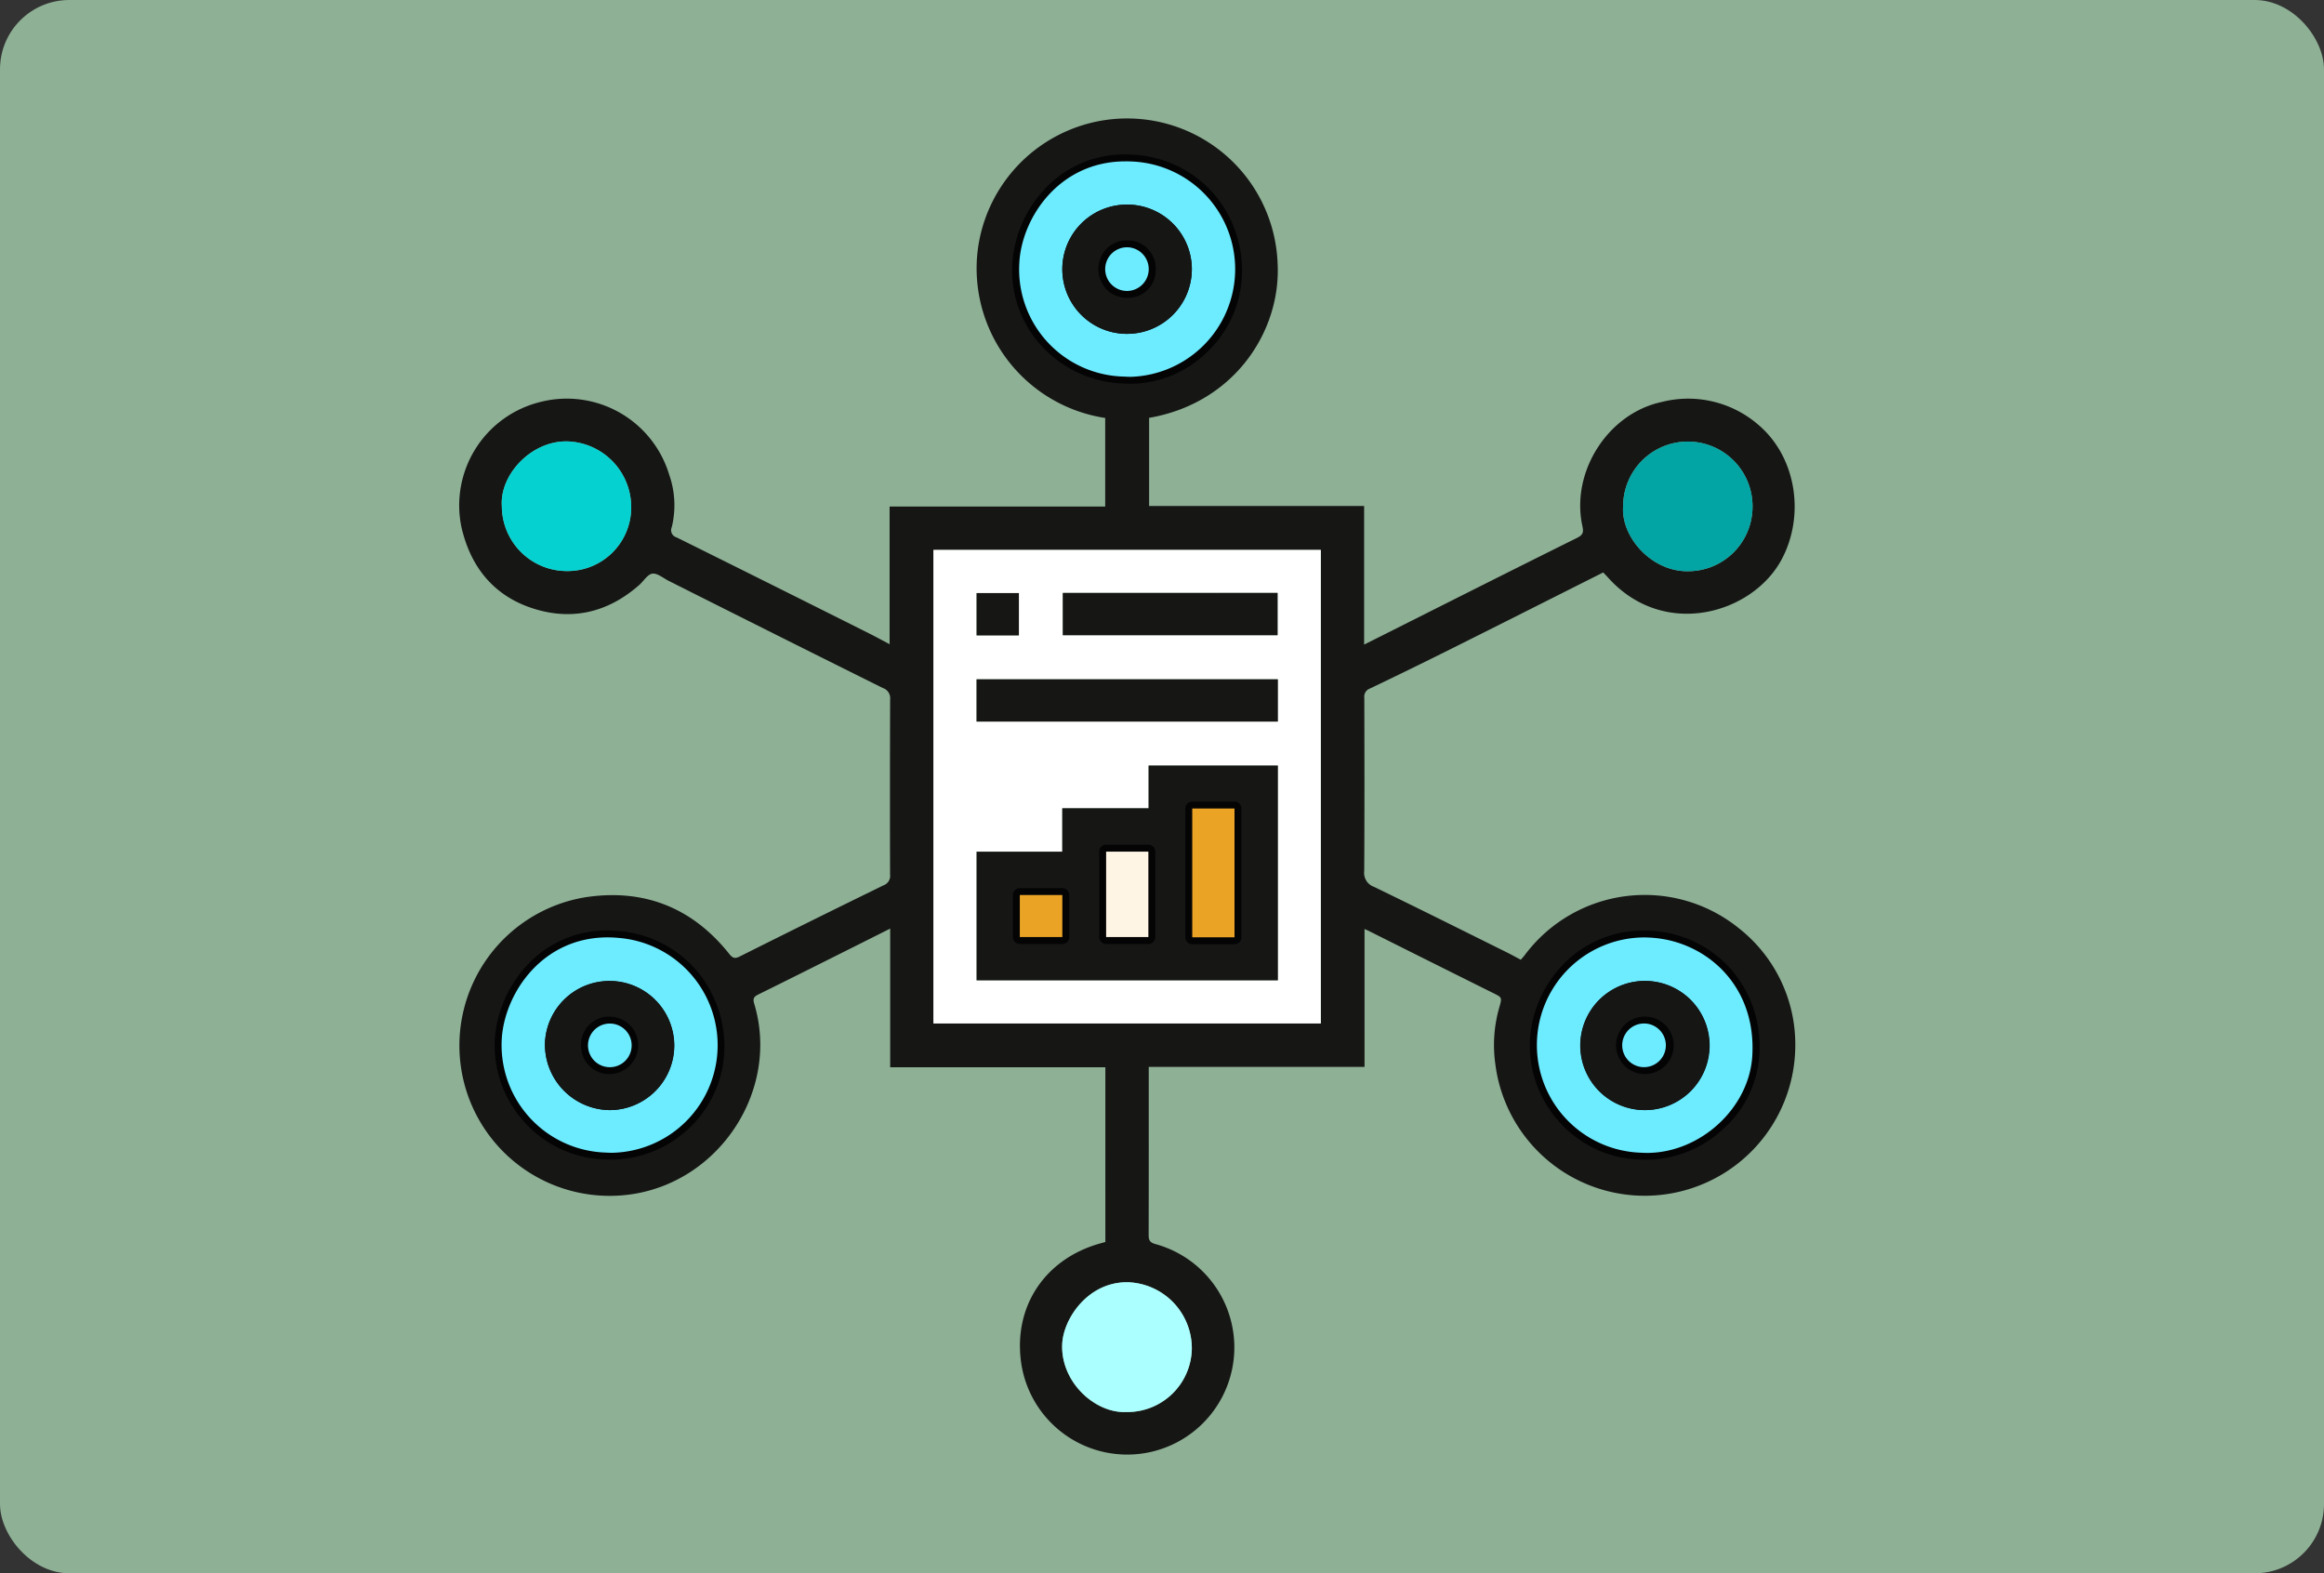 <svg xmlns="http://www.w3.org/2000/svg" xmlns:xlink="http://www.w3.org/1999/xlink" width="335.505" height="227.111" viewBox="0 0 335.505 227.111">
  <rect x="0" y="0" width="335.505" height="227.111" fill="#333333" stroke="none"/>
  <defs>
    <clipPath id="clip-path">
      <rect id="Rectangle_353553" data-name="Rectangle 353553" width="192.915" height="192.906" fill="none"/>
    </clipPath>
  </defs>
  <g id="Group_1072924" data-name="Group 1072924" transform="translate(-637.279 -6728.355)">
    <g id="Group_1017009" data-name="Group 1017009" transform="translate(637.279 6728.355)">
      <g id="Image_Place_Holder" data-name="Image Place Holder" transform="translate(0 0)">
        <rect id="Image_Place_Holder-2" data-name="Image Place Holder" width="335.505" height="227.111" rx="10" fill="#8eb095"/>
      </g>
      <g id="Group_1072657" data-name="Group 1072657" transform="translate(66.263 17.103)">
        <g id="Group_1003521" data-name="Group 1003521" transform="translate(0 0)" clip-path="url(#clip-path)">
          <path id="Path_715650" data-name="Path 715650" d="M130.728,136.909H99.576v1.151c0,7.685.009,15.369-.014,23.054,0,.78.138,1.148,1.013,1.38A15.467,15.467,0,1,1,81.1,179.176c-.926-7.928,3.628-14.548,11.353-16.751.279-.079.558-.156.859-.24V136.962H62.251V116.942c-1.473.739-2.785,1.4-4.1,2.058-4.979,2.491-9.952,4.995-14.946,7.456-.652.321-.8.611-.588,1.321,3.7,12.265-4.737,25.425-17.4,27.469a21.694,21.694,0,1,1-6.925-42.833c8.389-1.26,15.378,1.483,20.709,8.17.454.57.773.764,1.5.4q10.378-5.2,20.8-10.292a1.436,1.436,0,0,0,.932-1.546q-.033-12.645.01-25.291a1.547,1.547,0,0,0-1.059-1.64q-15.48-7.7-30.92-15.473c-.781-.392-1.621-1.13-2.346-1.036-.692.09-1.256,1.073-1.9,1.638-4.5,3.962-9.7,5.208-15.37,3.374C5.022,68.9,1.684,64.754.363,59.031a15.37,15.37,0,0,1,11.33-18.094A15.438,15.438,0,0,1,30.346,51.423a13.314,13.314,0,0,1,.373,7.56,1.077,1.077,0,0,0,.694,1.488Q45.29,67.356,59.137,74.3c.978.489,1.938,1.016,3.028,1.589V56.019H93.29V43.233a21.861,21.861,0,0,1-18.5-23.273,21.738,21.738,0,0,1,43.388.955c.513,9.646-6.124,20.154-18.549,22.3V55.937h31.04V75.947c.853-.427,1.557-.778,2.26-1.132,9.488-4.768,18.966-9.556,28.479-14.272.9-.444.957-.863.773-1.7-1.712-7.831,3.691-16.274,11.457-17.919a15.485,15.485,0,0,1,14.081,3.414c5.371,4.668,6.594,12.993,3.237,19.293-4.2,7.884-17.011,11.609-25.062,2.652-.235-.261-.481-.512-.707-.752-7.346,3.693-14.623,7.368-21.916,11.011q-5.865,2.93-11.78,5.756a1.234,1.234,0,0,0-.795,1.334c.019,8.333.036,16.666-.014,25a2.13,2.13,0,0,0,1.4,2.28c6.441,3.112,12.838,6.316,19.247,9.494.635.315,1.254.663,1.957,1.035.194-.225.391-.425.556-.649a21.616,21.616,0,0,1,30.969-3.864,21.318,21.318,0,0,1,8.1,17.169,21.737,21.737,0,0,1-43.309,2.329,19.609,19.609,0,0,1,.6-8.169c.4-1.4.372-1.374-.949-2.032q-8.911-4.435-17.812-8.894c-.193-.1-.392-.182-.714-.329Zm-62.235-6.274h55.922V62.285H68.493Zm27.6-93.374c7.963.544,15.471-6.07,15.917-14.307A15.565,15.565,0,0,0,97.127,6.211c-10.153-.535-15.81,7.9-16.225,14.478A15.477,15.477,0,0,0,96.094,37.261M170.641,149.3c7.961.517,15.6-6.1,16.067-13.979.594-10.015-6.443-16.29-14.06-17.018a15.54,15.54,0,1,0-2.008,31m-149.409-.018a15.525,15.525,0,0,0,1.847-30.986c-10.213-.973-16.225,7.238-16.875,14.175a15.515,15.515,0,0,0,15.029,16.811M6.186,55.966a9.39,9.39,0,0,0,9.393,9.365,9.188,9.188,0,0,0,9.282-9.024,9.507,9.507,0,0,0-9.24-9.692c-5.18-.1-9.764,4.8-9.436,9.35m161.876-.008c-.336,4.472,4.117,9.484,9.385,9.4a9.3,9.3,0,0,0,9.29-9.039,9.341,9.341,0,1,0-18.676-.357M96.383,186.729a9.308,9.308,0,0,0,9.409-9.017A9.55,9.55,0,0,0,96.68,168c-5.813-.169-9.44,5.222-9.6,8.936-.234,5.467,4.755,10.023,9.3,9.791" transform="translate(0 0)" fill="#161615"/>
          <path id="Path_715651" data-name="Path 715651" d="M206.011,187.338h55.922v68.351H206.011Zm49.722,31.123H237.072v6.165H224.61V230.9H212.242v18.569h43.491Zm0-12.451H212.236v6.1h43.494Zm-31.045-6.363h31.008v-6.107H224.685Zm-6.337-6.082H212.24v6.106h6.108Z" transform="translate(-137.518 -125.053)" fill="#fff"/>
          <path id="Path_715652" data-name="Path 715652" d="M258.371,49.212c-.317,0-.637-.011-.952-.032a16.193,16.193,0,0,1-11.494-5.163,15.553,15.553,0,0,1-4.161-11.937c.392-6.216,5.557-14.97,15.81-14.97.309,0,.626.008.94.025A16.106,16.106,0,0,1,269.758,22.4a16.456,16.456,0,0,1,4.111,12,15.98,15.98,0,0,1-15.5,14.81m-.717-24.86a8.77,8.77,0,0,0-6.123,14.972,8.663,8.663,0,0,0,6.068,2.683h.053a8.829,8.829,0,1,0,.08-17.655Z" transform="translate(-161.36 -11.421)" fill="#6debff"/>
          <path id="Path_715653" data-name="Path 715653" d="M256.572,16.607q.45,0,.913.024a15.551,15.551,0,0,1-.115,31.081c-.306,0-.611-.01-.918-.031A15.477,15.477,0,0,1,241.26,31.11c.4-6.376,5.733-14.5,15.312-14.5m.079,24.9a9.327,9.327,0,1,0,.085-18.652h-.084a9.328,9.328,0,0,0-.058,18.653h.056m-.079-25.895h0A15.621,15.621,0,0,0,244.737,20.8a17.4,17.4,0,0,0-4.473,10.251,16.041,16.041,0,0,0,4.295,12.309,16.725,16.725,0,0,0,11.857,5.322c.316.021.637.032.954.032a15.856,15.856,0,0,0,10.878-4.472,16.076,16.076,0,0,0,5.116-10.81,16.955,16.955,0,0,0-4.237-12.362,16.6,16.6,0,0,0-11.59-5.431c-.323-.017-.647-.026-.965-.026m.079,24.9H256.6a8.161,8.161,0,0,1-5.714-2.533,8.271,8.271,0,0,1,5.766-14.124h.074a8.33,8.33,0,1,1-.076,16.658" transform="translate(-160.357 -10.42)" fill="#040405"/>
          <path id="Path_715654" data-name="Path 715654" d="M482.891,386.181c-.3,0-.608-.01-.909-.03a15.7,15.7,0,0,1-11.418-5.307,15.986,15.986,0,0,1-4.049-11.988c.62-7.163,6.4-14.777,15.878-14.777.551,0,1.115.028,1.676.081,7.684.734,15.136,7,14.51,17.543a15.092,15.092,0,0,1-5.061,10.187,16,16,0,0,1-10.627,4.29m-.414-24.822a8.844,8.844,0,0,0-8.77,8.679,8.979,8.979,0,0,0,2.582,6.345A8.694,8.694,0,0,0,482.526,379a8.822,8.822,0,1,0-.035-17.644l-.014-.5Z" transform="translate(-311.373 -236.358)" fill="#6debff"/>
          <path id="Path_715655" data-name="Path 715655" d="M481.391,353.576q.8,0,1.629.078c7.617.728,14.654,7,14.059,17.018-.45,7.587-7.554,14.008-15.19,14.008q-.437,0-.877-.028a15.542,15.542,0,0,1,.379-31.075m.133,24.923h0a9.321,9.321,0,1,0-.035-18.641h-.014a9.321,9.321,0,0,0,.049,18.641m-.132-25.921h0a16.053,16.053,0,0,0-11.5,4.77,17.243,17.243,0,0,0-4.875,10.462,16.488,16.488,0,0,0,4.174,12.364,16.216,16.216,0,0,0,11.779,5.473c.3.019.614.029.921.029a16.506,16.506,0,0,0,10.964-4.421,15.589,15.589,0,0,0,5.222-10.525,16.97,16.97,0,0,0-4.207-12.72,16.578,16.578,0,0,0-10.753-5.349c-.577-.055-1.157-.083-1.723-.083m.132,25.921v-1a8.2,8.2,0,0,1-5.882-2.471,8.484,8.484,0,0,1-2.438-5.994,8.339,8.339,0,1,1,8.321,8.465Z" transform="translate(-310.372 -235.356)" fill="#040405"/>
          <path id="Path_715656" data-name="Path 715656" d="M33.424,386.146c-.3,0-.6-.01-.9-.03a15.69,15.69,0,0,1-11.413-5.266,15.908,15.908,0,0,1-4.079-12.089c.669-7.129,6.411-14.706,15.735-14.706.552,0,1.119.028,1.685.081a16.034,16.034,0,0,1-1.028,32.01m-.487-24.805a8.77,8.77,0,0,0-8.7,8.559,9.087,9.087,0,0,0,2.654,6.492,8.677,8.677,0,0,0,6.175,2.593,8.822,8.822,0,1,0-.024-17.644Z" transform="translate(-11.325 -236.342)" fill="#6debff"/>
          <path id="Path_715657" data-name="Path 715657" d="M31.766,353.552q.8,0,1.637.079a15.535,15.535,0,0,1-.981,31.015q-.436,0-.866-.029a15.516,15.516,0,0,1-15.029-16.811c.615-6.557,6.022-14.253,15.239-14.254m.306,24.931a9.321,9.321,0,1,0-.027-18.642h-.109a9.3,9.3,0,0,0-9.2,9.056,9.46,9.46,0,0,0,9.327,9.586h.009m-.305-25.929h0a15.528,15.528,0,0,0-11.571,4.982,17.567,17.567,0,0,0-4.66,10.176,16.408,16.408,0,0,0,4.205,12.47,16.211,16.211,0,0,0,11.779,5.432c.3.02.6.03.9.03A16.5,16.5,0,0,0,43.105,381.5a16.159,16.159,0,0,0,5.515-11.3,16.987,16.987,0,0,0-3.707-11.511A16.523,16.523,0,0,0,33.5,352.638c-.581-.055-1.163-.083-1.731-.083m.305,25.929,0-1a8.187,8.187,0,0,1-5.827-2.446,8.592,8.592,0,0,1-2.508-6.139,8.264,8.264,0,0,1,8.2-8.062h.1a8.324,8.324,0,1,1,.039,16.647Z" transform="translate(-10.324 -235.34)" fill="#040405"/>
          <path id="Path_715658" data-name="Path 715658" d="M18.573,149.555c-.329-4.55,4.255-9.448,9.436-9.35a9.507,9.507,0,0,1,9.24,9.692,9.188,9.188,0,0,1-9.282,9.024,9.39,9.39,0,0,1-9.393-9.365" transform="translate(-12.387 -93.59)" fill="#06d1d1"/>
          <path id="Path_715659" data-name="Path 715659" d="M505.457,149.594a9.341,9.341,0,1,1,18.676.357,9.3,9.3,0,0,1-9.29,9.04c-5.269.088-9.722-4.924-9.385-9.4" transform="translate(-337.395 -93.637)" fill="#03a4a4"/>
          <path id="Path_715660" data-name="Path 715660" d="M271.206,524.029c-4.547.232-9.536-4.324-9.3-9.791.159-3.715,3.786-9.105,9.6-8.936a9.55,9.55,0,0,1,9.111,9.71,9.308,9.308,0,0,1-9.409,9.017" transform="translate(-174.823 -337.301)" fill="#abffff"/>
          <path id="Path_715661" data-name="Path 715661" d="M268.244,280.949v31H224.753V293.383h12.368v-6.27h12.462v-6.165Zm-6.258,6.2h-6.1v18.586h6.1ZM243.449,305.7h6.1V293.375h-6.1Zm-6.319-6.062h-6.137v6.068h6.137Z" transform="translate(-150.029 -187.541)" fill="#161615"/>
          <rect id="Rectangle_353547" data-name="Rectangle 353547" width="43.494" height="6.104" transform="translate(74.718 80.957)" fill="#161615"/>
          <rect id="Rectangle_353548" data-name="Rectangle 353548" width="31.008" height="6.107" transform="translate(87.167 68.487)" fill="#161615"/>
          <rect id="Rectangle_353549" data-name="Rectangle 353549" width="6.108" height="6.106" transform="translate(74.722 68.512)" fill="#161615"/>
          <path id="Path_715662" data-name="Path 715662" d="M280.691,46.741a9.372,9.372,0,0,1-9.565,9.3,9.327,9.327,0,0,1,.142-18.652,9.352,9.352,0,0,1,9.424,9.348m-6.215-.006a3.029,3.029,0,0,0-3.049-3.182,3.154,3.154,0,1,0-.052,6.307,3.011,3.011,0,0,0,3.1-3.125" transform="translate(-174.889 -24.961)" fill="#161615"/>
          <path id="Path_715663" data-name="Path 715663" d="M496.081,393.116a9.321,9.321,0,1,1,9.353-9.231,9.378,9.378,0,0,1-9.353,9.231m3.142-9.334a3.019,3.019,0,0,0-3.083-3.164,3.152,3.152,0,1,0-.019,6.3,3,3,0,0,0,3.1-3.14" transform="translate(-324.928 -249.973)" fill="#161615"/>
          <path id="Path_715664" data-name="Path 715664" d="M56.009,383.786a9.359,9.359,0,0,1-9.352,9.327,9.46,9.46,0,0,1-9.327-9.586,9.342,9.342,0,0,1,18.679.259m-6.219.013a3.023,3.023,0,0,0-3.072-3.177,3.149,3.149,0,1,0-.055,6.3,3.009,3.009,0,0,0,3.126-3.121" transform="translate(-24.919 -249.97)" fill="#161615"/>
          <rect id="Rectangle_353550" data-name="Rectangle 353550" width="7.1" height="19.583" rx="1.5" transform="translate(105.356 99.113)" fill="#eba325"/>
          <path id="Path_715665" data-name="Path 715665" d="M322.487,316.191h-6.1V297.605h6.1Zm0-19.583h-6.1a1,1,0,0,0-1,1v18.586a1,1,0,0,0,1,1h6.1a1,1,0,0,0,1-1V297.605a1,1,0,0,0-1-1" transform="translate(-210.53 -197.994)" fill="#040405"/>
          <rect id="Rectangle_353551" data-name="Rectangle 353551" width="7.1" height="13.324" rx="1.5" transform="translate(92.921 105.335)" fill="#fef5e5"/>
          <path id="Path_715666" data-name="Path 715666" d="M285.086,328.646h-6.1V316.319h6.1Zm0-13.324h-6.1a1,1,0,0,0-1,1v12.326a1,1,0,0,0,1,1h6.1a1,1,0,0,0,1-1V316.319a1,1,0,0,0-1-1" transform="translate(-185.563 -210.486)" fill="#040405"/>
          <rect id="Rectangle_353552" data-name="Rectangle 353552" width="7.135" height="7.065" rx="1.5" transform="translate(80.465 111.599)" fill="#eba325"/>
          <path id="Path_715667" data-name="Path 715667" d="M247.656,341.229h-6.137v-6.068h6.137Zm0-7.065h-6.137a1,1,0,0,0-1,1v6.068a1,1,0,0,0,1,1h6.137a1,1,0,0,0,1-1v-6.068a1,1,0,0,0-1-1" transform="translate(-160.555 -223.064)" fill="#040405"/>
          <path id="Path_715668" data-name="Path 715668" d="M282.821,61.725a3.592,3.592,0,0,1-3.641-3.575,3.575,3.575,0,0,1,3.7-3.729,3.653,3.653,0,0,1-.03,7.3h-.029" transform="translate(-186.36 -36.328)" fill="#6debff"/>
          <path id="Path_715669" data-name="Path 715669" d="M281.878,53.918h.019a3.155,3.155,0,0,1-.052,6.307h-.025a3.154,3.154,0,1,1,.059-6.307m0-1h0a4.074,4.074,0,0,0-4.2,4.233,4.087,4.087,0,0,0,4.14,4.069h.032a3.984,3.984,0,0,0,4.091-4.126,4.043,4.043,0,0,0-4.042-4.176Z" transform="translate(-185.359 -35.326)" fill="#040405"/>
          <path id="Path_715670" data-name="Path 715670" d="M507.547,398.753a3.65,3.65,0,1,1,.039-7.3,3.651,3.651,0,0,1-.013,7.3Z" transform="translate(-336.377 -261.305)" fill="#6debff"/>
          <path id="Path_715671" data-name="Path 715671" d="M506.608,390.948a3.153,3.153,0,0,1-.042,6.3h-.022a3.152,3.152,0,1,1,.042-6.3h.022m0-1h-.029a4.149,4.149,0,1,0-.035,8.3h.029a4.15,4.15,0,0,0,.035-8.3" transform="translate(-335.375 -260.303)" fill="#040405"/>
          <path id="Path_715672" data-name="Path 715672" d="M58.1,398.769a3.559,3.559,0,0,1-3.63-3.626,3.567,3.567,0,0,1,3.69-3.669,3.648,3.648,0,0,1-.053,7.3Z" transform="translate(-36.359 -261.319)" fill="#6debff"/>
          <path id="Path_715673" data-name="Path 715673" d="M57.166,390.97a3.15,3.15,0,0,1-.062,6.3H57.1a3.149,3.149,0,1,1,.061-6.3h.008m0-1h0v1l0-1a4.051,4.051,0,0,0-4.194,4.168,4.057,4.057,0,0,0,4.129,4.125,4.147,4.147,0,0,0,.068-8.293" transform="translate(-35.358 -260.318)" fill="#040405"/>
        </g>
      </g>
    </g>
  </g>
</svg>
